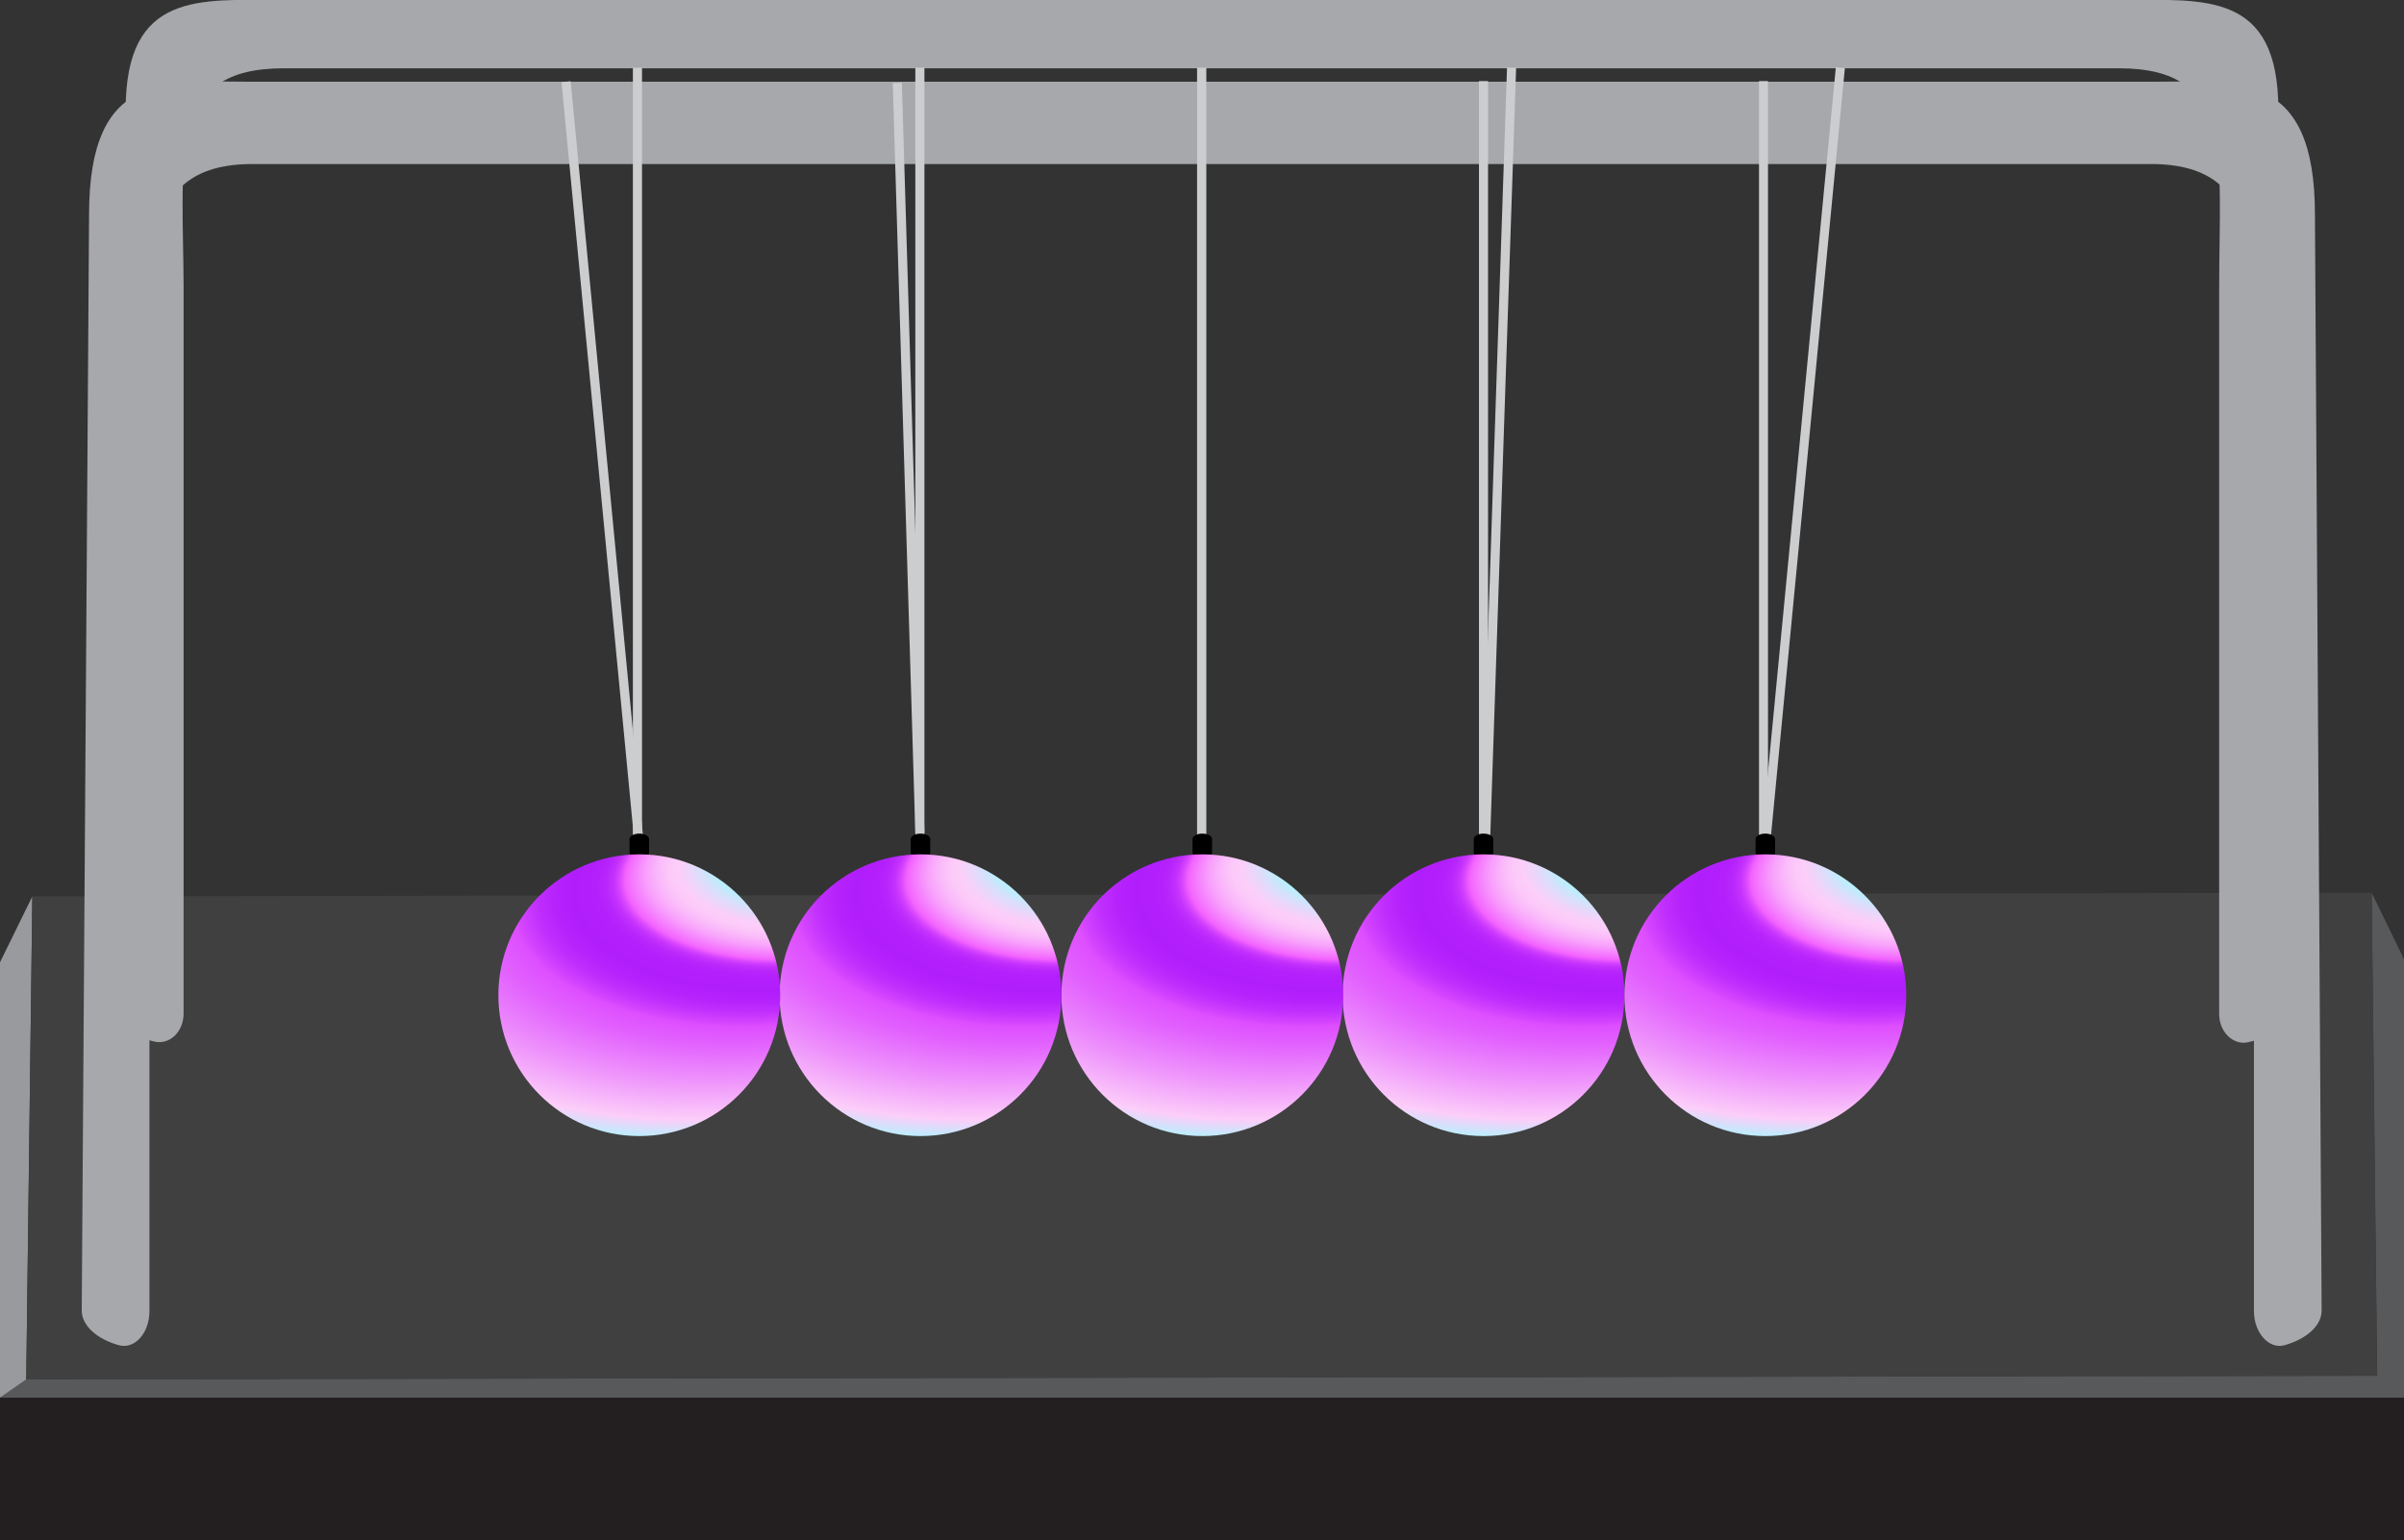 <svg id="cradle-set" xmlns="http://www.w3.org/2000/svg" viewBox="0 0 394.1 252.6">
  <rect x="0" y="0" width="394.1" height="252.6" fill="#333333" stroke="none"/>
  <g id="cradle_x5F__x5F_frame">
    <g id="cradle-base">
      <path id="base_x5F__x5F_front-face" fill="#231F20" d="M0 228.6h394.1v24H0z"/>
      <path id="base_x5F__x5F_front-edge_1_" fill="#58595B" d="M394.1 229.2l-2.8-3.6-387 .6-4.3 3"/>
      <path id="base_x5F__x5F_left-edge" fill="#999A9D" d="M0 229.2v-71.4L5.3 147l-1 79.2"/>
      <path id="base_x5F__x5F_right-edge" fill="#58595B" d="M394.1 229.2v-71.9l-5.3-10.9.9 79.2"/>
      <path id="base_x5F__x5F_top-face" fill="#404041" d="M389.7 225.6l-.9-79.2-383.5.6-1 79.2"/>
    </g>
    <path id="cradle-support_cradle-support_x5F__x5F_front" fill="#A6A8AB" d="M379.5 35.2c0-23.7-12.6-21.8-26.4-21.8H41c-13.8 0-26.4-1.9-26.4 21.8l-1.2 179.7c0 2.5 2.5 4.7 6.1 5.7 2.6.7 5-2 5-5.6V70.2c-.1-26-2.8-43.3 16.9-43.3H352.6c19.7 0 17 17.3 16.9 43.3V215c0 3.6 2.5 6.3 5 5.6 3.6-1 6.1-3.2 6.1-5.7l-1.1-179.7z"/>
    <path id="cradle-support_cradle-support_x5F__x5F_back" fill="#A6A8AB" d="M373.5 18c0-19.5-12.2-18-25.6-18H46.1C32.8 0 20.6-1.5 20.6 18l-1.2 148.1c0 2.1 2.4 3.9 5.9 4.7 2.5.6 4.8-1.6 4.8-4.6V46.9c-.1-21.4-2.7-35.7 16.4-35.7h300.9c19 0 16.4 14.3 16.4 35.7V166.3c0 3 2.4 5.2 4.8 4.6 3.5-.8 5.9-2.6 5.9-4.7l-1-148.2z"/>
  </g>
  <g id="bearing-group-4">
    <path id="bearing-string_bearing-string--front-4" fill="#A6A8AB" stroke="#CCCDCE" stroke-width="1.492" stroke-miterlimit="10" d="M247.8 11.1l-4.3 127.8"/>
    <path id="bearing-string_bearing-string--back-4" fill="#A6A8AB" stroke="#CCCDCE" stroke-width="1.492" stroke-miterlimit="10" d="M243.2 13.3v125.8"/>
    <circle id="transform-origin_3_" fill="none" cx="245.4" cy="18.5" r="1.4"/>
    <path d="M243.2 136.7c-.9 0-1.6.4-1.6.9v2.2c0 .5.7.9 1.6.9s1.6-.4 1.6-.9v-2.2c0-.5-.7-.9-1.6-.9z" id="connection-node_7_"/>
    <radialGradient id="bearing_5_" cx="243.493" cy="161.156" r="69.444" fx="279.045" fy="110.143" gradientTransform="matrix(1 0 0 .52 0 77.36)" gradientUnits="userSpaceOnUse">
      <stop offset=".104" stop-color="#EBFC91"/>
      <stop offset=".138" stop-color="#E9FC93"/>
      <stop offset=".158" stop-color="#E4FC9C"/>
      <stop offset=".175" stop-color="#DAFCAA"/>
      <stop offset=".189" stop-color="#CDFBBE"/>
      <stop offset=".202" stop-color="#BCFBD8"/>
      <stop offset=".214" stop-color="#A7FAF7"/>
      <stop offset=".217" stop-color="#A2FAFF"/>
      <stop offset=".223" stop-color="#ADF5FE"/>
      <stop offset=".248" stop-color="#D8E0FB"/>
      <stop offset=".269" stop-color="#F2D3FA"/>
      <stop offset=".281" stop-color="#FCCEF9"/>
      <stop offset=".294" stop-color="#FCC9F9"/>
      <stop offset=".312" stop-color="#FAB9FA"/>
      <stop offset=".331" stop-color="#F89FFC"/>
      <stop offset=".351" stop-color="#F57BFE"/>
      <stop offset=".363" stop-color="#F363FF"/>
      <stop offset=".366" stop-color="#E959FF"/>
      <stop offset=".373" stop-color="#D543FE"/>
      <stop offset=".381" stop-color="#C532FD"/>
      <stop offset=".392" stop-color="#B927FC"/>
      <stop offset=".406" stop-color="#B320FC"/>
      <stop offset=".446" stop-color="#B11EFC"/>
      <stop offset=".472" stop-color="#B522FC"/>
      <stop offset=".5" stop-color="#C02FFD"/>
      <stop offset=".528" stop-color="#D444FE"/>
      <stop offset=".539" stop-color="#DE4FFF"/>
      <stop offset=".585" stop-color="#E261FE"/>
      <stop offset=".677" stop-color="#EE91FC"/>
      <stop offset=".782" stop-color="#FCCEF9"/>
      <stop offset=".847" stop-color="#A2FAFF"/>
      <stop offset=".857" stop-color="#A8FAF7"/>
      <stop offset=".872" stop-color="#B7FBDF"/>
      <stop offset=".891" stop-color="#D0FBBA"/>
      <stop offset=".908" stop-color="#EBFC91"/>
    </radialGradient>
    <circle id="bearing" fill="url(#bearing_5_)" cx="243.2" cy="163.2" r="23.1"/>
  </g>
  <g id="bearing--group-middle">
    <path id="bearing-string_bearing-string--middle" fill="#A6A8AB" stroke="#CCCDCE" stroke-width="1.514" stroke-miterlimit="10" d="M197 11.1v128.5"/>
    <path d="M197.1 136.7c-.9 0-1.6.4-1.6.9v2.2c0 .5.7.9 1.6.9s1.6-.4 1.6-.9v-2.2c0-.5-.7-.9-1.6-.9z" id="connection-node_3_"/>
    <radialGradient id="bearing_6_" cx="197.338" cy="161.156" r="69.444" fx="232.889" fy="110.143" gradientTransform="matrix(1 0 0 .52 0 77.36)" gradientUnits="userSpaceOnUse">
      <stop offset=".104" stop-color="#EBFC91"/>
      <stop offset=".138" stop-color="#E9FC93"/>
      <stop offset=".158" stop-color="#E4FC9C"/>
      <stop offset=".175" stop-color="#DAFCAA"/>
      <stop offset=".189" stop-color="#CDFBBE"/>
      <stop offset=".202" stop-color="#BCFBD8"/>
      <stop offset=".214" stop-color="#A7FAF7"/>
      <stop offset=".217" stop-color="#A2FAFF"/>
      <stop offset=".223" stop-color="#ADF5FE"/>
      <stop offset=".248" stop-color="#D8E0FB"/>
      <stop offset=".269" stop-color="#F2D3FA"/>
      <stop offset=".281" stop-color="#FCCEF9"/>
      <stop offset=".294" stop-color="#FCC9F9"/>
      <stop offset=".312" stop-color="#FAB9FA"/>
      <stop offset=".331" stop-color="#F89FFC"/>
      <stop offset=".351" stop-color="#F57BFE"/>
      <stop offset=".363" stop-color="#F363FF"/>
      <stop offset=".366" stop-color="#E959FF"/>
      <stop offset=".373" stop-color="#D543FE"/>
      <stop offset=".381" stop-color="#C532FD"/>
      <stop offset=".392" stop-color="#B927FC"/>
      <stop offset=".406" stop-color="#B320FC"/>
      <stop offset=".446" stop-color="#B11EFC"/>
      <stop offset=".472" stop-color="#B522FC"/>
      <stop offset=".5" stop-color="#C02FFD"/>
      <stop offset=".528" stop-color="#D444FE"/>
      <stop offset=".539" stop-color="#DE4FFF"/>
      <stop offset=".585" stop-color="#E261FE"/>
      <stop offset=".677" stop-color="#EE91FC"/>
      <stop offset=".782" stop-color="#FCCEF9"/>
      <stop offset=".847" stop-color="#A2FAFF"/>
      <stop offset=".857" stop-color="#A8FAF7"/>
      <stop offset=".872" stop-color="#B7FBDF"/>
      <stop offset=".891" stop-color="#D0FBBA"/>
      <stop offset=".908" stop-color="#EBFC91"/>
    </radialGradient>
    <circle id="bearing_3_" fill="url(#bearing_6_)" cx="197.1" cy="163.2" r="23.1"/>
  </g>
  <g id="bearing-group-2">
    <path id="bearing-string_bearing-string--front-2" fill="#A6A8AB" stroke="#CCCDCE" stroke-width="1.491" stroke-miterlimit="10" d="M147.1 13.6l3.7 123"/>
    <path id="bearing-string_bearing-string--back-2" fill="#A6A8AB" stroke="#CCCDCE" stroke-width="1.491" stroke-miterlimit="10" d="M150.8 11.1v128"/>
    <circle id="transform-origin_2_" fill="none" cx="149" cy="17.9" r="2"/>
    <path d="M150.9 136.7c-.9 0-1.6.4-1.6.9v2.2c0 .5.7.9 1.6.9s1.6-.4 1.6-.9v-2.2c0-.5-.7-.9-1.6-.9z" id="connection-node_14_"/>
    <radialGradient id="bearing_7_" cx="151.183" cy="161.156" r="69.444" fx="186.734" fy="110.143" gradientTransform="matrix(1 0 0 .52 0 77.36)" gradientUnits="userSpaceOnUse">
      <stop offset=".104" stop-color="#EBFC91"/>
      <stop offset=".138" stop-color="#E9FC93"/>
      <stop offset=".158" stop-color="#E4FC9C"/>
      <stop offset=".175" stop-color="#DAFCAA"/>
      <stop offset=".189" stop-color="#CDFBBE"/>
      <stop offset=".202" stop-color="#BCFBD8"/>
      <stop offset=".214" stop-color="#A7FAF7"/>
      <stop offset=".217" stop-color="#A2FAFF"/>
      <stop offset=".223" stop-color="#ADF5FE"/>
      <stop offset=".248" stop-color="#D8E0FB"/>
      <stop offset=".269" stop-color="#F2D3FA"/>
      <stop offset=".281" stop-color="#FCCEF9"/>
      <stop offset=".294" stop-color="#FCC9F9"/>
      <stop offset=".312" stop-color="#FAB9FA"/>
      <stop offset=".331" stop-color="#F89FFC"/>
      <stop offset=".351" stop-color="#F57BFE"/>
      <stop offset=".363" stop-color="#F363FF"/>
      <stop offset=".366" stop-color="#E959FF"/>
      <stop offset=".373" stop-color="#D543FE"/>
      <stop offset=".381" stop-color="#C532FD"/>
      <stop offset=".392" stop-color="#B927FC"/>
      <stop offset=".406" stop-color="#B320FC"/>
      <stop offset=".446" stop-color="#B11EFC"/>
      <stop offset=".472" stop-color="#B522FC"/>
      <stop offset=".5" stop-color="#C02FFD"/>
      <stop offset=".528" stop-color="#D444FE"/>
      <stop offset=".539" stop-color="#DE4FFF"/>
      <stop offset=".585" stop-color="#E261FE"/>
      <stop offset=".677" stop-color="#EE91FC"/>
      <stop offset=".782" stop-color="#FCCEF9"/>
      <stop offset=".847" stop-color="#A2FAFF"/>
      <stop offset=".857" stop-color="#A8FAF7"/>
      <stop offset=".872" stop-color="#B7FBDF"/>
      <stop offset=".891" stop-color="#D0FBBA"/>
      <stop offset=".908" stop-color="#EBFC91"/>
    </radialGradient>
    <circle id="bearing_2_" fill="url(#bearing_7_)" cx="150.9" cy="163.2" r="23.1"/>
  </g>
  <g id="bearing-group-1">
    <path id="bearing-string_bearing-string--front-1_1_" fill="#A6A8AB" stroke="#CCCDCE" stroke-width="1.506" stroke-miterlimit="10" d="M92.8 13.4l12 125.2"/>
    <path id="bearing-string_bearing-string--back-1" fill="#A6A8AB" stroke="#CCCDCE" stroke-width="1.491" stroke-miterlimit="10" d="M104.5 11.1v128"/>
    <circle id="transform-origin_1_" fill="none" cx="99.6" cy="19.9" r="2.5"/>
    <path d="M104.8 136.7c-.9 0-1.6.4-1.6.9v2.2c0 .5.7.9 1.6.9s1.6-.4 1.6-.9v-2.2c0-.5-.7-.9-1.6-.9z" id="connection-node_12_"/>
    <radialGradient id="bearing_8_" cx="105.028" cy="161.156" r="69.444" fx="140.579" fy="110.143" gradientTransform="matrix(1 0 0 .52 0 77.36)" gradientUnits="userSpaceOnUse">
      <stop offset=".104" stop-color="#EBFC91"/>
      <stop offset=".138" stop-color="#E9FC93"/>
      <stop offset=".158" stop-color="#E4FC9C"/>
      <stop offset=".175" stop-color="#DAFCAA"/>
      <stop offset=".189" stop-color="#CDFBBE"/>
      <stop offset=".202" stop-color="#BCFBD8"/>
      <stop offset=".214" stop-color="#A7FAF7"/>
      <stop offset=".217" stop-color="#A2FAFF"/>
      <stop offset=".223" stop-color="#ADF5FE"/>
      <stop offset=".248" stop-color="#D8E0FB"/>
      <stop offset=".269" stop-color="#F2D3FA"/>
      <stop offset=".281" stop-color="#FCCEF9"/>
      <stop offset=".294" stop-color="#FCC9F9"/>
      <stop offset=".312" stop-color="#FAB9FA"/>
      <stop offset=".331" stop-color="#F89FFC"/>
      <stop offset=".351" stop-color="#F57BFE"/>
      <stop offset=".363" stop-color="#F363FF"/>
      <stop offset=".366" stop-color="#E959FF"/>
      <stop offset=".373" stop-color="#D543FE"/>
      <stop offset=".381" stop-color="#C532FD"/>
      <stop offset=".392" stop-color="#B927FC"/>
      <stop offset=".406" stop-color="#B320FC"/>
      <stop offset=".446" stop-color="#B11EFC"/>
      <stop offset=".472" stop-color="#B522FC"/>
      <stop offset=".5" stop-color="#C02FFD"/>
      <stop offset=".528" stop-color="#D444FE"/>
      <stop offset=".539" stop-color="#DE4FFF"/>
      <stop offset=".585" stop-color="#E261FE"/>
      <stop offset=".677" stop-color="#EE91FC"/>
      <stop offset=".782" stop-color="#FCCEF9"/>
      <stop offset=".847" stop-color="#A2FAFF"/>
      <stop offset=".857" stop-color="#A8FAF7"/>
      <stop offset=".872" stop-color="#B7FBDF"/>
      <stop offset=".891" stop-color="#D0FBBA"/>
      <stop offset=".908" stop-color="#EBFC91"/>
    </radialGradient>
    <circle id="bearing_1_" fill="url(#bearing_8_)" cx="104.8" cy="163.2" r="23.1"/>
  </g>
  <g id="bearing-group-5">
    <path id="string_string--front" fill="#A6A8AB" stroke="#CCCDCE" stroke-width="1.486" stroke-miterlimit="10" d="M301.7 11.1l-12.3 127.8"/>
    <path id="string_string--back" fill="#A6A8AB" stroke="#CCCDCE" stroke-width="1.474" stroke-miterlimit="10" d="M289.1 13.3v124.1"/>
    <circle id="transform-origin" fill="none" cx="295.6" cy="18.5" r="1.5"/>
    <path d="M289.4 136.7c-.9 0-1.6.4-1.6.9v2.2c0 .5.7.9 1.6.9s1.6-.4 1.6-.9v-2.2c0-.5-.7-.9-1.6-.9z" id="connection-node_16_"/>
    <radialGradient id="bearing_9_" cx="289.648" cy="161.156" r="69.444" fx="325.2" fy="110.143" gradientTransform="matrix(1 0 0 .52 0 77.36)" gradientUnits="userSpaceOnUse">
      <stop offset=".104" stop-color="#EBFC91"/>
      <stop offset=".138" stop-color="#E9FC93"/>
      <stop offset=".158" stop-color="#E4FC9C"/>
      <stop offset=".175" stop-color="#DAFCAA"/>
      <stop offset=".189" stop-color="#CDFBBE"/>
      <stop offset=".202" stop-color="#BCFBD8"/>
      <stop offset=".214" stop-color="#A7FAF7"/>
      <stop offset=".217" stop-color="#A2FAFF"/>
      <stop offset=".223" stop-color="#ADF5FE"/>
      <stop offset=".248" stop-color="#D8E0FB"/>
      <stop offset=".269" stop-color="#F2D3FA"/>
      <stop offset=".281" stop-color="#FCCEF9"/>
      <stop offset=".294" stop-color="#FCC9F9"/>
      <stop offset=".312" stop-color="#FAB9FA"/>
      <stop offset=".331" stop-color="#F89FFC"/>
      <stop offset=".351" stop-color="#F57BFE"/>
      <stop offset=".363" stop-color="#F363FF"/>
      <stop offset=".366" stop-color="#E959FF"/>
      <stop offset=".373" stop-color="#D543FE"/>
      <stop offset=".381" stop-color="#C532FD"/>
      <stop offset=".392" stop-color="#B927FC"/>
      <stop offset=".406" stop-color="#B320FC"/>
      <stop offset=".446" stop-color="#B11EFC"/>
      <stop offset=".472" stop-color="#B522FC"/>
      <stop offset=".5" stop-color="#C02FFD"/>
      <stop offset=".528" stop-color="#D444FE"/>
      <stop offset=".539" stop-color="#DE4FFF"/>
      <stop offset=".585" stop-color="#E261FE"/>
      <stop offset=".677" stop-color="#EE91FC"/>
      <stop offset=".782" stop-color="#FCCEF9"/>
      <stop offset=".847" stop-color="#A2FAFF"/>
      <stop offset=".857" stop-color="#A8FAF7"/>
      <stop offset=".872" stop-color="#B7FBDF"/>
      <stop offset=".891" stop-color="#D0FBBA"/>
      <stop offset=".908" stop-color="#EBFC91"/>
    </radialGradient>
    <circle id="bearing_4_" fill="url(#bearing_9_)" cx="289.4" cy="163.2" r="23.1"/>
  </g>
</svg>
